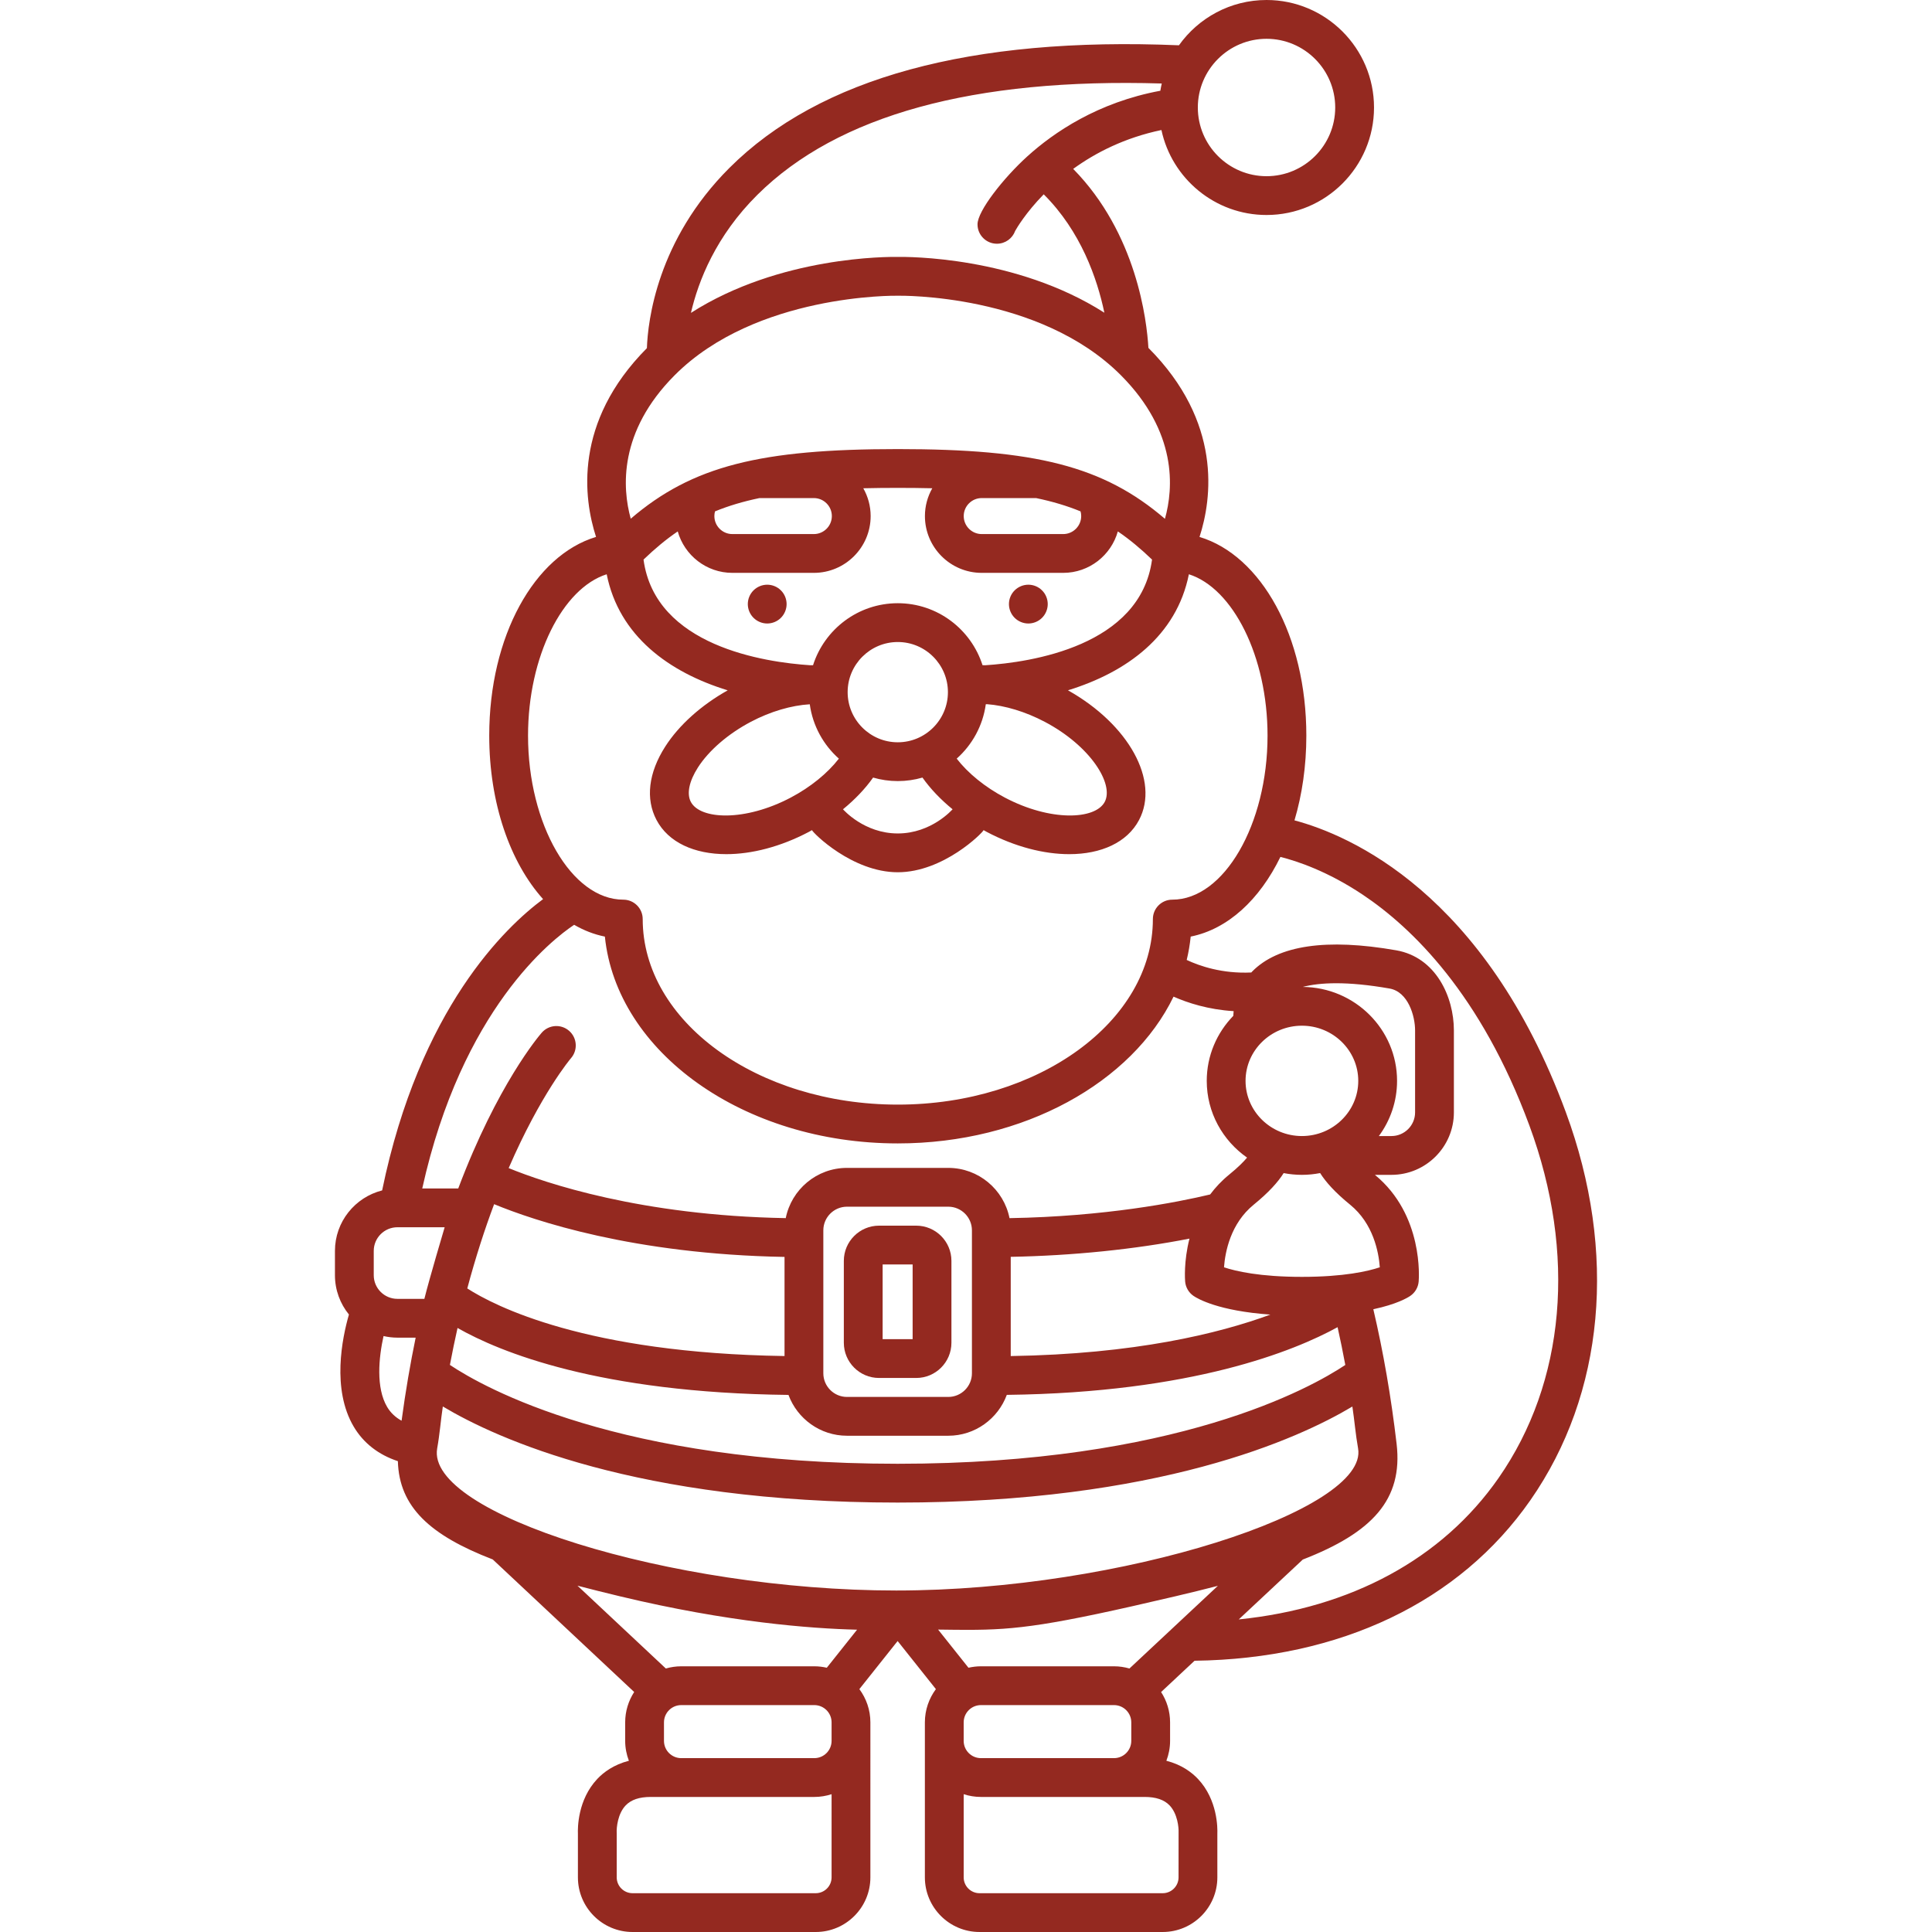 <?xml version="1.0" encoding="iso-8859-1"?>
<!-- Uploaded to: SVG Repo, www.svgrepo.com, Generator: SVG Repo Mixer Tools -->
<!DOCTYPE svg PUBLIC "-//W3C//DTD SVG 1.1//EN" "http://www.w3.org/Graphics/SVG/1.1/DTD/svg11.dtd">
<svg fill="#942920" height="24px" width="24px" version="1.1" id="Capa_1" xmlns="http://www.w3.org/2000/svg" xmlns:xlink="http://www.w3.org/1999/xlink" 
	 viewBox="0 0 448.127 448.127" xml:space="preserve">
<g>
	<g>
		<g>
			<g>
				<path d="M177.954,144.621c-1.18,0-2.34-0.48-3.18-1.32c-0.84-0.84-1.32-2-1.32-3.18c0-1.19,0.48-2.35,1.32-3.18
					c0.84-0.84,2-1.32,3.18-1.32c1.19,0,2.35,0.48,3.18,1.32c0.84,0.83,1.32,1.99,1.32,3.18c0,1.18-0.48,2.34-1.32,3.18
					C180.304,144.141,179.144,144.621,177.954,144.621z"/>
			</g>
			<g>
				<path d="M238.523,144.621c-1.18,0-2.34-0.48-3.18-1.32c-0.84-0.84-1.32-2-1.32-3.18c0-1.19,0.48-2.35,1.32-3.18
					c0.84-0.84,2-1.32,3.18-1.32c1.19,0,2.35,0.48,3.18,1.32c0.84,0.83,1.32,1.99,1.32,3.18c0,1.18-0.48,2.34-1.32,3.18
					C240.874,144.141,239.714,144.621,238.523,144.621z"/>
			</g>
		</g>
		<path d="M212.518,284.291h-8.625c-4.503,0-8.166,3.664-8.166,8.167v18.996c0,4.503,3.663,8.166,8.166,8.166h8.625
			c4.503,0,8.166-3.663,8.166-8.166v-18.996C220.685,287.955,217.021,284.291,212.518,284.291z M211.685,310.62h-6.958v-17.329
			h6.958V310.62z"/>
		<path d="M363.188,257.958c-18.798-50.935-50.221-64.284-62.934-67.676c1.767-5.952,2.751-12.596,2.751-19.654
			c0-23.092-10.471-41.78-24.775-46.085c2.879-8.886,5.309-26.622-11.856-43.853c-0.371-6.354-2.717-26.521-17.449-41.514
			c5.168-3.746,11.926-7.227,20.468-9.016c2.409,11.247,12.423,19.708,24.379,19.708c13.747,0,24.931-11.186,24.931-24.935
			C318.703,11.185,307.519,0,293.772,0c-8.375,0-15.793,4.154-20.317,10.506c-48.249-2.032-83.329,7.529-104.275,28.448
			c-16.787,16.766-18.913,35.54-19.132,41.798c-17.093,17.208-14.671,34.908-11.797,43.786
			c-14.303,4.305-24.773,22.998-24.773,46.09c0,15.738,4.864,29.432,12.489,37.924c-8.675,6.429-28.627,25.324-37.331,67.564
			c-6.278,1.586-10.945,7.266-10.945,14.031v5.635c0,3.454,1.219,6.626,3.244,9.118c-1.57,5.45-4.025,17.315,1.107,26.005
			c2.258,3.824,5.767,6.535,10.244,8.01c0.291,10.601,7.439,17.188,22.007,22.798l32.804,30.746
			c-1.315,2.032-2.087,4.446-2.087,7.041v4.296c0,1.627,0.313,3.178,0.861,4.614c-3.526,0.905-5.87,2.665-7.333,4.218
			c-4.562,4.844-4.545,11.399-4.491,12.713v10.112c0,6.988,5.685,12.673,12.673,12.673h42.492c6.988,0,12.673-5.685,12.673-12.673
			l0.001-35.954c0-2.887-0.958-5.549-2.556-7.709l8.875-11.154l8.876,11.155c-1.598,2.16-2.556,4.821-2.556,7.708v35.954
			c0,6.988,5.686,12.673,12.674,12.673h42.491c6.989,0,12.674-5.685,12.674-12.673v-10.112c0.053-1.314,0.071-7.869-4.491-12.713
			c-1.463-1.553-3.807-3.313-7.334-4.218c0.548-1.436,0.861-2.987,0.861-4.614V399.5c0-2.593-0.771-5.005-2.084-7.035l7.759-7.254
			c33.828-0.452,61.444-13.626,77.893-37.23C372.188,323.272,375.183,290.46,363.188,257.958z M293.772,9
			c8.785,0,15.931,7.148,15.931,15.934c0,8.786-7.146,15.935-15.931,15.935c-8.786,0-15.935-7.148-15.935-15.935
			C277.837,16.148,284.986,9,293.772,9z M175.704,45.159c18.615-18.452,50.144-27.114,93.768-25.79
			c-0.126,0.554-0.24,1.112-0.329,1.68c-14.478,2.681-24.708,9.647-30.886,15.249c-5.45,4.942-11.523,12.62-11.523,15.735
			c0,2.485,2.015,4.5,4.5,4.5c1.952,0,3.613-1.243,4.237-2.98c0.356-0.641,2.465-4.231,6.619-8.481
			c8.633,8.589,12.415,19.581,14.067,27.461c-20.605-13.147-45.834-12.976-47.917-12.938c-2.05-0.039-27.342-0.221-47.977,12.977
			C161.976,65.175,166.046,54.731,175.704,45.159z M156.486,87.039c18.843-18.91,51.246-18.452,51.651-18.444
			c0.032,0,0.062-0.008,0.094-0.008c0.04,0,0.077,0.009,0.117,0.008c0.32-0.007,32.714-0.557,51.645,18.444
			c13.131,13.179,12.21,26.208,10.214,33.299c-14.302-12.273-30.151-16.173-61.967-16.173c-31.799,0-47.646,3.894-61.941,16.151
			C144.334,113.205,143.434,100.139,156.486,87.039z M228.509,154.307c-0.206-0.008-0.412-0.018-0.616-0.022
			c-2.657-8.323-10.46-14.37-19.652-14.37c-9.197,0-17.002,6.051-19.656,14.378c-0.208,0.004-0.414,0.004-0.623,0.012
			c-10.592-0.688-35.996-4.433-38.695-24.511c2.609-2.505,5.209-4.683,7.934-6.532c1.559,5.538,6.643,9.614,12.671,9.614h18.901
			c7.264,0,13.174-5.91,13.174-13.174c0-2.346-0.628-4.542-1.708-6.449c2.535-0.059,5.19-0.089,8.002-0.089
			c2.812,0,5.468,0.03,8.004,0.089c-1.081,1.908-1.71,4.104-1.71,6.449c0,7.264,5.91,13.174,13.173,13.174h18.901
			c6.029,0,11.113-4.076,12.672-9.614c2.725,1.85,5.324,4.027,7.933,6.532C264.512,149.892,239.079,153.624,228.509,154.307z
			 M242.333,167.428c10.614,5.6,16.098,14.421,13.911,18.566c-2.188,4.147-12.566,4.602-23.179-0.999
			c-4.596-2.425-8.549-5.653-11.16-9.03c3.591-3.194,6.065-7.622,6.75-12.613c0.088-0.004,0.177-0.012,0.265-0.017
			C233.102,163.641,237.865,165.071,242.333,167.428z M202.516,180.359c1.818,0.527,3.738,0.813,5.725,0.813
			c1.987,0,3.906-0.286,5.725-0.813c1.839,2.605,4.219,5.092,6.985,7.354c-0.073,0.064-4.882,5.606-12.71,5.606
			c-7.828,0-12.637-5.541-12.71-5.605C198.297,185.451,200.677,182.964,202.516,180.359z M196.611,160.544
			c0-6.412,5.217-11.628,11.63-11.628c6.412,0,11.629,5.216,11.629,11.628c0,6.413-5.217,11.629-11.629,11.629
			C201.828,172.173,196.611,166.956,196.611,160.544z M194.575,175.966c-2.611,3.377-6.563,6.605-11.158,9.029
			c-10.614,5.599-20.992,5.145-23.179,0.999c-0.995-1.886-0.396-4.794,1.645-7.979c2.533-3.952,7.004-7.811,12.267-10.588
			c4.57-2.412,9.429-3.819,13.677-4.071C188.511,168.347,190.985,172.773,194.575,175.966z M165.698,119.703
			c0-0.371,0.051-0.736,0.146-1.088c3.124-1.283,6.514-2.297,10.31-3.086h12.618c2.302,0,4.174,1.873,4.174,4.174
			c0,2.301-1.873,4.174-4.174,4.174h-18.901C167.57,123.877,165.698,122.004,165.698,119.703z M223.535,119.703
			c0-2.301,1.872-4.174,4.173-4.174h12.618c3.796,0.789,7.187,1.803,10.311,3.086c0.095,0.353,0.146,0.718,0.146,1.088
			c0,2.301-1.873,4.174-4.174,4.174h-18.901C225.407,123.877,223.535,122.004,223.535,119.703z M122.478,170.628
			c0-18.367,8.028-34.185,18.244-37.428c2.863,14.306,14.426,22.734,28.07,26.921c-6.169,3.467-11.291,8.053-14.487,13.039
			c-3.896,6.079-4.615,12.128-2.027,17.034c2.762,5.234,8.808,7.927,16.194,7.927c5.862,0,12.568-1.697,19.145-5.166
			c0.246-0.129,0.479-0.272,0.721-0.405c0.216,0.625,9.326,9.769,19.903,9.769c10.578,0,19.686-9.145,19.903-9.77
			c0.242,0.133,0.476,0.276,0.722,0.406c6.577,3.47,13.282,5.167,19.145,5.167c7.385,0,13.433-2.694,16.194-7.928
			c4.819-9.137-2.404-22.161-16.492-30.08c13.634-4.19,25.186-12.616,28.047-26.914c10.217,3.243,18.245,19.061,18.245,37.428
			c0,20.624-10.118,38.049-22.095,38.049c-2.485,0-4.5,2.015-4.5,4.5c0,23.731-26.543,43.038-59.168,43.038
			s-59.168-19.307-59.168-43.038c0-2.485-2.015-4.5-4.5-4.5h-0.001C132.596,208.677,122.478,191.253,122.478,170.628z
			 M133.172,214.507c2.254,1.306,4.639,2.239,7.128,2.735c2.729,26.799,32.146,47.973,67.94,47.973
			c29.307,0,54.351-14.193,63.964-34.046c3.265,1.446,8.038,3.007,13.938,3.366c-0.04,0.376-0.068,0.743-0.08,1.093
			c-3.81,3.919-6.158,9.232-6.158,15.081c0,7.344,3.701,13.847,9.354,17.798c-0.772,0.927-2.046,2.231-4.138,3.933
			c-1.757,1.43-3.215,2.993-4.427,4.615c-7.62,1.82-24.31,5.113-46.537,5.493c-1.321-6.637-7.186-11.656-14.205-11.656h-23.494
			c-7.018,0-12.882,5.017-14.204,11.652c-33.611-0.595-55.827-8.155-64.267-11.604c7.456-17.209,14.329-25.348,14.456-25.496
			c1.628-1.871,1.435-4.708-0.434-6.341c-1.871-1.635-4.713-1.444-6.35,0.427c-0.644,0.737-10.297,12.057-19.368,36.131h-8.35
			C107.15,234.081,128.068,217.904,133.172,214.507z M302.181,228.916c3.91-1.024,10.158-1.373,20.126,0.374
			c4.314,0.756,5.922,6.361,5.922,9.716v19.013c0,3.026-2.461,5.487-5.487,5.487h-2.914c2.651-3.597,4.22-8.018,4.22-12.797
			C324.048,238.757,314.257,229.024,302.181,228.916z M182.887,323.551c2.047,5.519,7.35,9.469,13.572,9.469h23.494
			c6.226,0,11.532-3.956,13.576-9.48c43.073-0.52,66.738-10.218,76.725-15.702c0.646,2.872,1.232,5.804,1.79,8.763
			c-7.925,5.29-39.198,22.921-103.839,22.921c-64.669,0-95.941-17.647-103.849-22.928c0.559-2.952,1.148-5.815,1.77-8.572
			C115.929,313.61,138.942,323.058,182.887,323.551z M108.386,298.85c1.95-7.29,4.073-13.805,6.226-19.542
			c9.266,3.828,32.283,11.608,67.36,12.233v22.991C135.928,313.853,114.726,302.939,108.386,298.85z M190.972,318.532v-33.153
			c0-3.026,2.461-5.487,5.487-5.487h23.494c3.025,0,5.486,2.461,5.486,5.487v33.153c0,3.026-2.461,5.487-5.486,5.487h-23.494
			C193.434,324.02,190.972,321.558,190.972,318.532z M274.894,297.255c0.116,1.347,0.831,2.57,1.948,3.332
			c0.949,0.647,5.742,3.48,17.819,4.335c-12.013,4.416-31.472,9.161-60.222,9.616v-23.016c14.313-0.262,28.827-1.742,41.459-4.226
			C274.537,292.637,274.865,296.924,274.894,297.255z M301.977,296.168c-9.737,0-15.342-1.307-18.07-2.219
			c0.267-3.584,1.521-10.156,6.894-14.528c3.451-2.808,5.633-5.235,6.943-7.322c1.371,0.264,2.786,0.407,4.234,0.407
			c1.447,0,2.858-0.148,4.228-0.414c1.307,2.088,3.491,4.517,6.947,7.329c5.376,4.374,6.629,10.952,6.895,14.528
			C317.32,294.862,311.714,296.168,301.977,296.168z M315.048,250.709c0,7.056-5.863,12.797-13.07,12.797
			c-7.208,0-13.073-5.741-13.073-12.797c0-7.057,5.864-12.798,13.073-12.798C309.185,237.911,315.048,243.652,315.048,250.709z
			 M93.147,329.534c-1.424-0.782-2.542-1.833-3.348-3.192c-2.638-4.45-1.946-11.449-0.837-16.445
			c1.036,0.236,2.109,0.372,3.216,0.372h4.234C95.173,316.272,94.069,322.691,93.147,329.534z M92.177,301.269
			c-3.025,0-5.487-2.461-5.487-5.486v-5.635c0-3.025,2.461-5.487,5.487-5.487h10.962c-0.022,0.067-3.616,12.15-4.705,16.608H92.177z
			 M192.885,435.454c0,2.025-1.648,3.673-3.673,3.673H146.72c-2.025,0-3.673-1.648-3.673-3.673v-10.219
			c0-0.065-0.003-0.169-0.006-0.233c-0.046-1.082,0.237-4.311,2.082-6.237c1.267-1.322,3.167-1.965,5.81-1.965h37.95
			c1.397,0,2.741-0.228,4.003-0.637L192.885,435.454z M192.886,403.797c-0.001,2.207-1.796,4.003-4.003,4.003h-30.87
			c-2.208,0-4.003-1.796-4.003-4.003V399.5c0-2.207,1.796-4.003,4.003-4.003h30.87c2.208,0,4.003,1.796,4.003,4.003V403.797z
			 M191.775,386.832c-0.932-0.213-1.897-0.335-2.892-0.335h-30.87c-1.24,0-2.436,0.185-3.572,0.511l-20.496-19.209
			c3.111,0.814,6.394,1.634,9.867,2.467c25.081,6.02,44.229,7.483,54.986,7.741L191.775,386.832z M207.882,368.918
			c-52.351,0-109.178-17.881-106.476-32.97c0.593-3.311,0.831-6.571,1.308-9.714c12.55,7.503,44.95,22.287,105.491,22.287
			c60.505,0,92.911-14.769,105.477-22.276c0.486,3.202,0.741,6.458,1.322,9.703C317.57,350.268,260.233,368.918,207.882,368.918z
			 M271.289,418.765c1.845,1.926,2.129,5.155,2.084,6.201c-0.005,0.09-0.008,10.489-0.008,10.489c0,2.025-1.648,3.673-3.674,3.673
			H227.2c-2.026,0-3.674-1.648-3.674-3.673v-19.292c1.262,0.41,2.606,0.637,4.003,0.637h37.95
			C268.122,416.8,270.022,417.442,271.289,418.765z M223.525,403.796V399.5c0-2.207,1.796-4.003,4.003-4.003h30.869
			c2.208,0,4.004,1.796,4.004,4.003v4.296c0,2.208-1.796,4.003-4.004,4.003h-30.869C225.321,407.8,223.525,406.004,223.525,403.796z
			 M261.975,387.009c-1.138-0.326-2.336-0.512-3.577-0.512h-30.869c-0.995,0-1.96,0.123-2.892,0.335l-7.043-8.851
			c0.15,0.002,0.311,0.004,0.459,0.006c2.302,0.031,4.369,0.058,6.327,0.058c11.465,0,19.174-0.949,48.199-7.775
			c3.479-0.818,6.779-1.626,9.904-2.435L261.975,387.009z M347.585,342.835c-13.051,18.728-34.176,30.132-60.255,32.789
			l14.853-13.887c16.043-6.229,23.275-13.86,21.76-26.833c-1.262-10.812-3.077-21.294-5.401-31.226
			c5.434-1.16,7.916-2.645,8.57-3.091c1.117-0.761,1.832-1.984,1.948-3.331c0.054-0.628,1.189-15.451-10.15-24.75h3.832
			c7.988,0,14.487-6.499,14.487-14.487v-19.013c0-7.82-4.183-16.971-13.368-18.581c-16.163-2.833-27.403-1.182-33.407,4.907
			c-0.077,0.078-0.142,0.158-0.216,0.237c-6.746,0.319-12.019-1.515-14.983-2.908c0.431-1.777,0.741-3.584,0.927-5.419
			c8.595-1.716,15.976-8.55,20.807-18.479c3.885,0.97,10.952,3.318,19.104,8.765c11.438,7.643,27.429,23.136,38.652,53.546
			C365.706,290.775,363.096,320.576,347.585,342.835z"/>
	</g>
</g>
</svg>